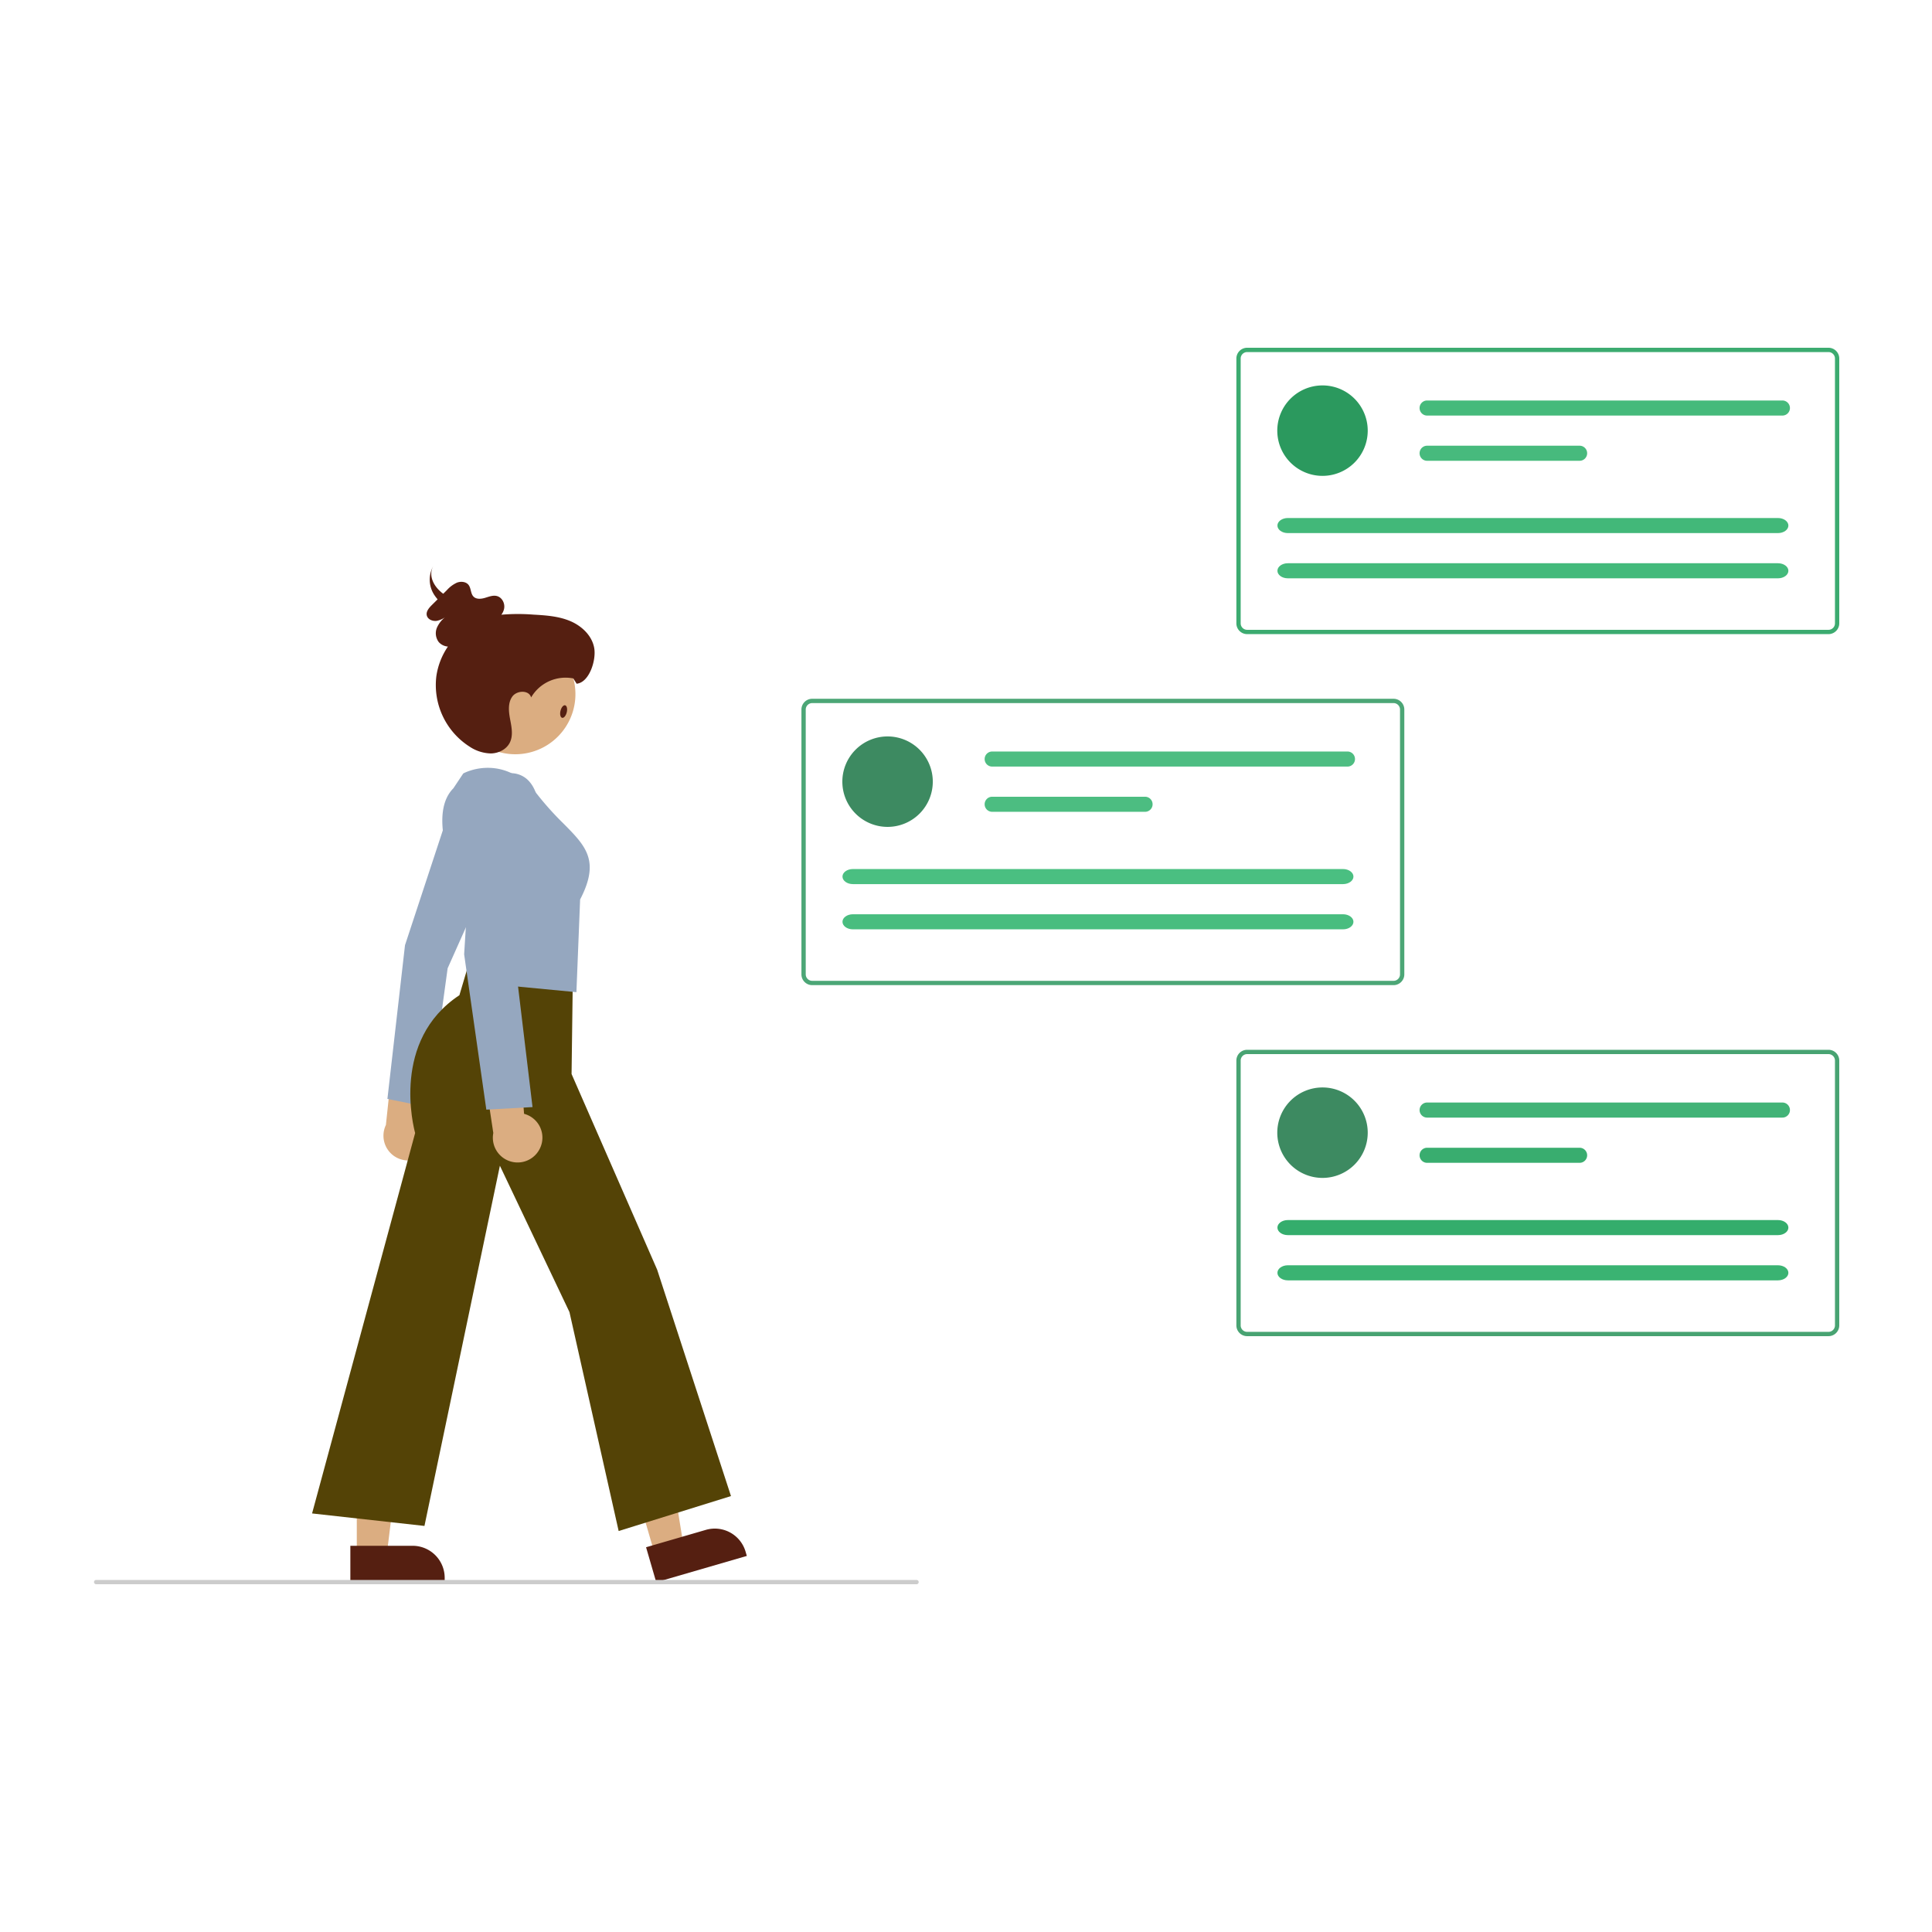 <svg xmlns="http://www.w3.org/2000/svg" xmlns:xlink="http://www.w3.org/1999/xlink" width="1500" height="1500" viewBox="0 0 1500 1500">
  <rect x="0" y="0" width="1500" height="1500" fill="#808080" stroke="none"/>
  <defs>
    <clipPath id="clip-undraw_dream_world_cin1">
      <rect width="1500" height="1500" id="id_103"></rect>
    </clipPath>
  </defs>
  <g id="undraw_dream_world_cin1" clip-path="url(#clip-undraw_dream_world_cin1)">
    <rect width="1500" height="1500" fill="#fff" id="id_104"></rect>
    <g id="undraw_dream_world_cin1_2_" data-name="undraw_dream_world_cin1 (2)">
      <rect id="Rectangle_1546" data-name="Rectangle 1546" width="1500" height="1500" fill="#fff"></rect>
      <path id="Path_7963" data-name="Path 7963" d="M1081.95,764.86H630.589a8.368,8.368,0,0,1-8.359-8.36V550.89a8.368,8.368,0,0,1,8.359-8.36H1081.95a8.367,8.367,0,0,1,8.36,8.36V756.5a8.367,8.367,0,0,1-8.36,8.36Z" fill="#fff"></path>
      <path id="Path_7964" data-name="Path 7964" d="M1081.95,764.86H630.589a8.368,8.368,0,0,1-8.359-8.36V550.89a8.368,8.368,0,0,1,8.359-8.36H1081.95a8.367,8.367,0,0,1,8.36,8.36V756.5a8.367,8.367,0,0,1-8.36,8.36ZM630.589,545.874a5.021,5.021,0,0,0-5.016,5.016V756.5a5.022,5.022,0,0,0,5.016,5.016H1081.95a5.021,5.021,0,0,0,5.02-5.016V550.89a5.019,5.019,0,0,0-5.02-5.016Z" fill="#4ca676"></path>
      <path id="Path_7965" data-name="Path 7965" d="M689.1,641.991a35.112,35.112,0,1,0-35.106-35.111A35.109,35.109,0,0,0,689.1,641.991Z" fill="#3d8a61"></path>
      <path id="Path_7966" data-name="Path 7966" d="M770.177,583.472a5.852,5.852,0,0,0,0,11.7H1046.01a5.852,5.852,0,1,0,0-11.7Z" fill="#4ebd82"></path>
      <path id="Path_7967" data-name="Path 7967" d="M770.177,618.583a5.852,5.852,0,0,0,0,11.7H888.869a5.852,5.852,0,1,0,0-11.7Z" fill="#4cbd81"></path>
      <path id="Path_7968" data-name="Path 7968" d="M662.171,674.716c-4.45,0-8.072,2.625-8.072,5.852s3.622,5.852,8.072,5.852H1042.74c4.45,0,8.07-2.626,8.07-5.852s-3.62-5.852-8.07-5.852Z" fill="#4abf81"></path>
      <path id="Path_7969" data-name="Path 7969" d="M662.171,709.827c-4.45,0-8.072,2.626-8.072,5.852s3.622,5.852,8.072,5.852H1042.74c4.45,0,8.07-2.626,8.07-5.852s-3.62-5.852-8.07-5.852Z" fill="#48bd7f"></path>
      <path id="Path_7970" data-name="Path 7970" d="M1419.64,492.33H968.276a8.37,8.37,0,0,1-8.359-8.36V278.36a8.37,8.37,0,0,1,8.359-8.36H1419.64a8.366,8.366,0,0,1,8.36,8.36V483.97a8.366,8.366,0,0,1-8.36,8.36Z" fill="#fff"></path>
      <path id="Path_7971" data-name="Path 7971" d="M1419.64,492.33H968.276a8.37,8.37,0,0,1-8.359-8.36V278.36a8.37,8.37,0,0,1,8.359-8.36H1419.64a8.366,8.366,0,0,1,8.36,8.36V483.97a8.366,8.366,0,0,1-8.36,8.36ZM968.276,273.344a5.021,5.021,0,0,0-5.015,5.016V483.97a5.021,5.021,0,0,0,5.015,5.016H1419.64a5.021,5.021,0,0,0,5.02-5.016V278.36a5.021,5.021,0,0,0-5.02-5.016Z" fill="#3cab70"></path>
      <path id="Path_7972" data-name="Path 7972" d="M1026.79,369.461a35.111,35.111,0,1,0-35.11-35.111A35.109,35.109,0,0,0,1026.79,369.461Z" fill="#2b995e"></path>
      <path id="Path_7973" data-name="Path 7973" d="M1107.86,310.942a5.852,5.852,0,0,0,0,11.7H1383.7a5.852,5.852,0,1,0,0-11.7Z" fill="#45ba7b"></path>
      <path id="Path_7974" data-name="Path 7974" d="M1107.86,346.053a5.852,5.852,0,0,0,0,11.7h118.7a5.852,5.852,0,0,0,0-11.7Z" fill="#47ba7d"></path>
      <path id="Path_7975" data-name="Path 7975" d="M999.859,402.186c-4.451,0-8.073,2.626-8.073,5.852s3.622,5.852,8.073,5.852H1380.42c4.46,0,8.08-2.626,8.08-5.852s-3.62-5.852-8.08-5.852Z" fill="#42b879"></path>
      <path id="Path_7976" data-name="Path 7976" d="M999.859,437.3c-4.451,0-8.073,2.626-8.073,5.852S995.408,449,999.859,449H1380.42c4.46,0,8.08-2.626,8.08-5.852s-3.62-5.852-8.08-5.852Z" fill="#43ba7b"></path>
      <path id="Path_7977" data-name="Path 7977" d="M1419.64,1037.39H968.276a8.368,8.368,0,0,1-8.359-8.36V823.419a8.37,8.37,0,0,1,8.359-8.359H1419.64a8.366,8.366,0,0,1,8.36,8.359V1029.03a8.365,8.365,0,0,1-8.36,8.36Z" fill="#fff"></path>
      <path id="Path_7978" data-name="Path 7978" d="M1419.64,1037.39H968.276a8.368,8.368,0,0,1-8.359-8.36V823.419a8.37,8.37,0,0,1,8.359-8.359H1419.64a8.366,8.366,0,0,1,8.36,8.359V1029.03a8.365,8.365,0,0,1-8.36,8.36ZM968.276,818.4a5.019,5.019,0,0,0-5.015,5.015V1029.03a5.019,5.019,0,0,0,5.015,5.02H1419.64a5.019,5.019,0,0,0,5.02-5.02V823.419a5.019,5.019,0,0,0-5.02-5.015Z" fill="#48a372"></path>
      <path id="Path_7979" data-name="Path 7979" d="M1026.79,914.521a35.112,35.112,0,1,0-35.11-35.112A35.109,35.109,0,0,0,1026.79,914.521Z" fill="#3d8a61"></path>
      <path id="Path_7980" data-name="Path 7980" d="M1107.86,856a5.852,5.852,0,0,0,0,11.7H1383.7a5.852,5.852,0,1,0,0-11.7Z" fill="#42b377"></path>
      <path id="Path_7981" data-name="Path 7981" d="M1107.86,891.113a5.852,5.852,0,0,0,0,11.7h118.7a5.852,5.852,0,0,0,0-11.7Z" fill="#39ad6f"></path>
      <path id="Path_7982" data-name="Path 7982" d="M999.859,947.246c-4.451,0-8.073,2.625-8.073,5.852s3.622,5.851,8.073,5.851H1380.42c4.46,0,8.08-2.625,8.08-5.851s-3.62-5.852-8.08-5.852Z" fill="#34ad6c"></path>
      <path id="Path_7983" data-name="Path 7983" d="M999.859,982.357c-4.451,0-8.073,2.625-8.073,5.852s3.622,5.852,8.073,5.852H1380.42c4.46,0,8.08-2.626,8.08-5.852s-3.62-5.852-8.08-5.852Z" fill="#3ab372"></path>
      <path id="Path_7984" data-name="Path 7984" d="M508.263,1206.28l22.377-6.5-14.422-89.42-33.026,9.59Z" fill="#dbad81"></path>
      <path id="Path_7985" data-name="Path 7985" d="M579.832,1208.02,509.5,1228.45l-7.893-27.17,46.429-13.49a24.882,24.882,0,0,1,30.841,16.96Z" fill="#551f11"></path>
      <path id="Path_7986" data-name="Path 7986" d="M277.012,1206.81h23.3l11.085-89.89H277.007Z" fill="#dbad81"></path>
      <path id="Path_7987" data-name="Path 7987" d="M345.254,1228.45H272.019v-28.3h48.348a24.889,24.889,0,0,1,24.888,24.89Z" fill="#551f11"></path>
      <path id="Path_7988" data-name="Path 7988" d="M331.839,893.89a19.117,19.117,0,0,0-5.363-28.817l12.1-66.844L306.12,812.1l-6.514,61.349a19.217,19.217,0,0,0,32.233,20.439Z" fill="#dbad81"></path>
      <path id="Path_7989" data-name="Path 7989" d="M300.789,853.191l31.955,6.489,14.8-107.9.049-.109L394.47,646.6c.025-.1,5.66-17.99-.382-29.574a17.255,17.255,0,0,0-10.66-8.694c-20.639-6.347-30.117,8.572-30.911,9.9L314.439,733.846Z" fill="#95a7bf"></path>
      <path id="Path_7990" data-name="Path 7990" d="M480.324,1188.68,442.132,1018.7,388.116,905.069,329.548,1184.73l-87.256-9.7,80.024-295.366c-1.249-4.518-18.745-71.941,34.365-106.99l9.183-30.877,78.858,18.391-.957,73.678,66.452,151.913,57.312,175.771Z" fill="#544306"></path>
      <path id="Path_7991" data-name="Path 7991" d="M447.528,770.319l-81.5-7.762,1.922-49.98c-2.91-5.205-41.232-75.1-15.962-100.536l7.669-11.5.175-.1c.31-.175,31.347-17.063,58.09,17.323a235.872,235.872,0,0,0,19.682,21.76c17.141,17.312,28.476,28.758,12.8,58.816Z" fill="#95a7bf"></path>
      <path id="Path_7992" data-name="Path 7992" d="M422.463,579.882a46.688,46.688,0,1,0-63.354-18.573A46.694,46.694,0,0,0,422.463,579.882Z" fill="#dbad81"></path>
      <path id="Path_7993" data-name="Path 7993" d="M419.358,891.288a19.116,19.116,0,0,0-12.479-26.521l-5.2-67.732L373.785,818.67l9.218,61a19.216,19.216,0,0,0,36.355,11.616Z" fill="#dbad81"></path>
      <path id="Path_7994" data-name="Path 7994" d="M377.584,861.527l-17.227-120.6,7.636-121.916c.054-.2,5.66-19.733,29.107-18.706a18.866,18.866,0,0,1,13.684,6.265c9.245,10.2,8.312,29.021,8.268,29.817L400.287,749.866l13.165,109.668Z" fill="#95a7bf"></path>
      <path id="Path_7995" data-name="Path 7995" d="M461.358,503.172c-1.657-9.609-9.637-17.167-18.615-20.966s-18.923-4.475-28.657-5.017a152.306,152.306,0,0,0-24.843.077,11.529,11.529,0,0,0,2.186-4.881c.71-4.119-1.754-8.781-5.911-9.687-2.99-.651-6.047.621-9,1.49s-6.536,1.214-8.734-.846c-2.511-2.355-1.911-6.612-4.057-9.289-2.005-2.5-5.93-2.845-9-1.666a23.786,23.786,0,0,0-7.813,5.843l-2.777,2.751c-.241-.181-.506-.343-.741-.528-7.318-5.752-10.963-14.2-6.809-21.291a21.638,21.638,0,0,0,1.084,23.461,27.72,27.72,0,0,0,2.094,2.689q-2.178,2.157-4.355,4.315c-2.238,2.217-4.66,4.969-4.091,7.994.6,3.175,4.442,4.886,7.736,4.411a17.243,17.243,0,0,0,7.33-3.423,21.265,21.265,0,0,0-6.926,8.22,11.3,11.3,0,0,0,1.238,11.735,10.649,10.649,0,0,0,7.06,3.432,54.571,54.571,0,0,0-8.98,23.054A56.71,56.71,0,0,0,364.612,579.7a31.017,31.017,0,0,0,16.562,5.272c5.874-.12,11.92-3.059,14.585-8.295,2.776-5.456,1.481-11.992.338-18.006s-1.925-12.775,1.6-17.779,13.056-5.308,14.659.6a30.943,30.943,0,0,1,32.78-14.75l2.541,4.09C457.39,529.987,463.014,512.78,461.358,503.172Z" fill="#551f11"></path>
      <path id="Path_7996" data-name="Path 7996" d="M711.6,1230H74.672a1.687,1.687,0,0,1-1.182-.49,1.667,1.667,0,0,1-.49-1.18,1.672,1.672,0,0,1,1.672-1.67H711.6a1.673,1.673,0,0,1,1.672,1.67,1.665,1.665,0,0,1-.49,1.18A1.685,1.685,0,0,1,711.6,1230Z" fill="#ccc"></path>
      <ellipse id="Ellipse_1259" data-name="Ellipse 1259" cx="2.5" cy="5" rx="2.5" ry="5" transform="matrix(0.972, 0.235, -0.235, 0.972, 436.347, 547.001)" fill="#551f11"></ellipse>
    </g>
  </g>
</svg>